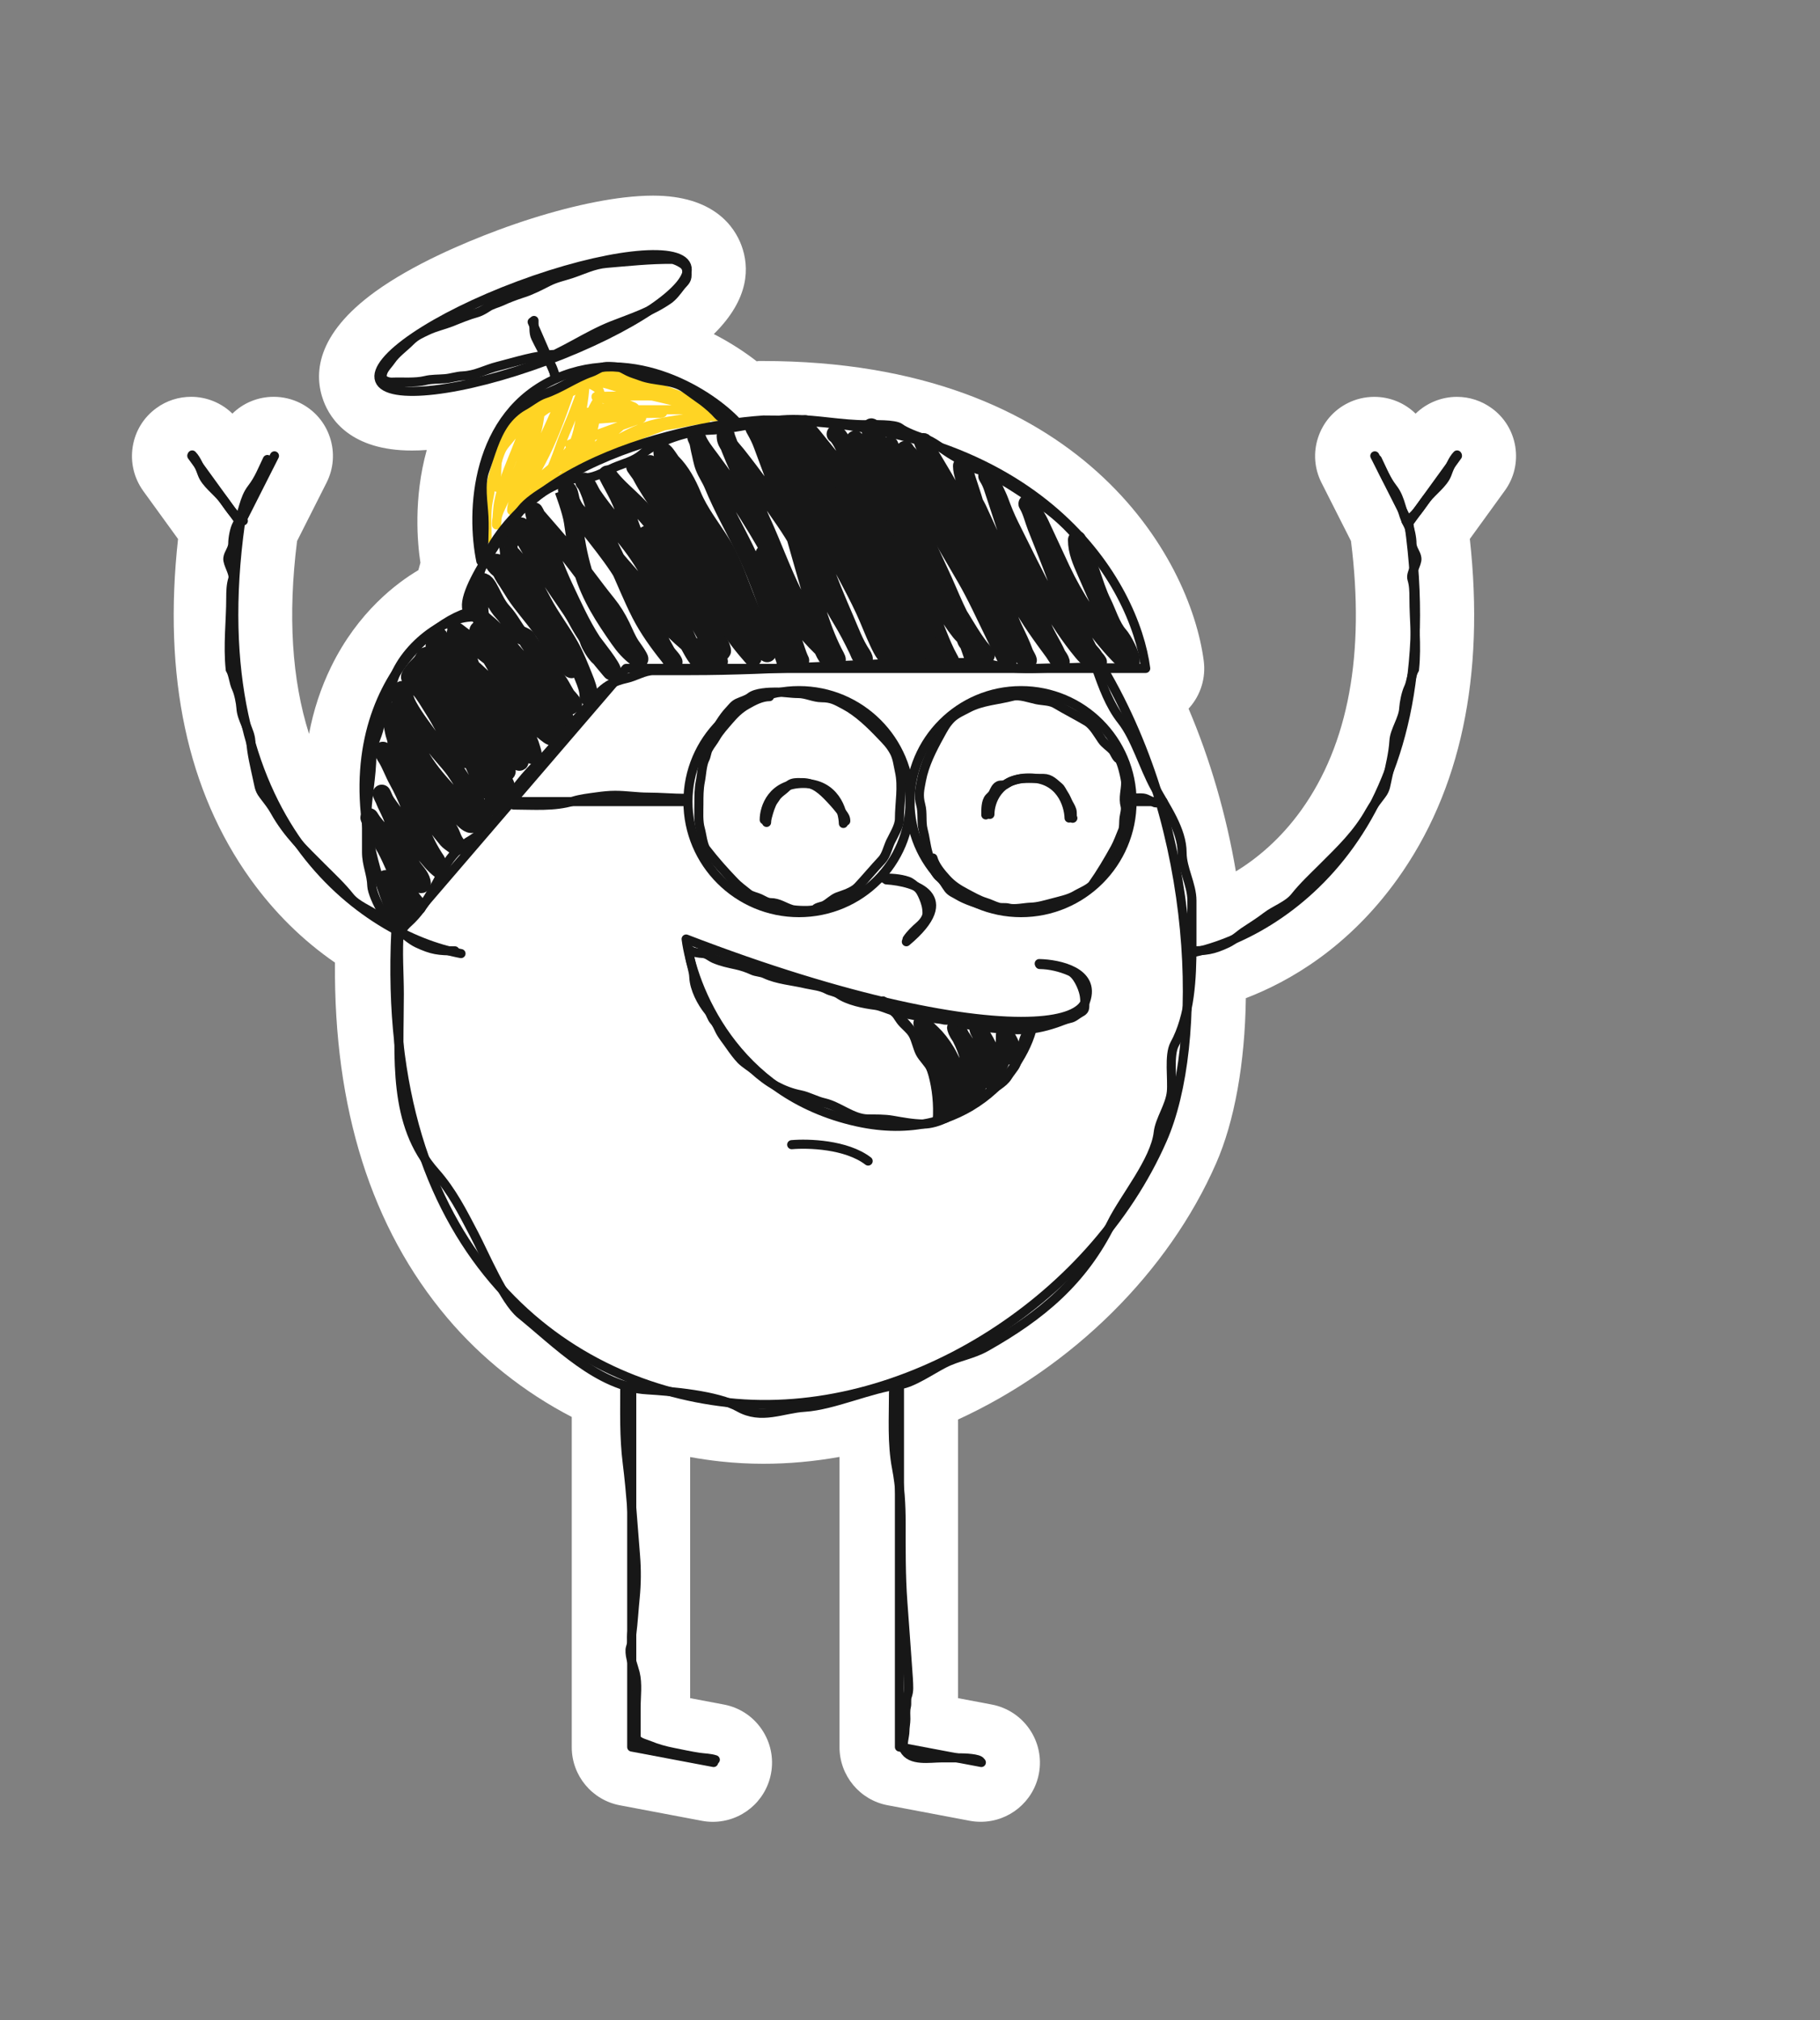 <svg width="400" height="444" viewBox="0 0 400 444" fill="none" xmlns="http://www.w3.org/2000/svg">
<rect x="0" y="0" width="400" height="444" fill="#808080" stroke="none"/>
<path d="M215.52 400.43C214.72 400.43 213.92 400.36 213.13 400.21L195.1 396.8C188.98 395.66 184.51 390.29 184.51 384.03V320.23C178.9 321.24 173.29 321.74 167.8 321.74C164.63 321.74 161.45 321.57 158.35 321.23C156.12 320.99 153.89 320.66 151.68 320.26V373.26L159.09 374.66C162.47 375.29 165.44 377.22 167.4 380.09C169.37 382.99 170.09 386.43 169.45 389.84C168.29 395.99 162.92 400.44 156.67 400.44C155.87 400.44 155.07 400.37 154.28 400.22L136.25 396.81C130.12 395.66 125.66 390.29 125.66 384.04V311.45C115.22 306.04 105.8 298.55 98.31 289.68C81.64 269.96 73.34 243.69 73.62 211.58C66.52 206.69 60.28 200.53 55.05 193.24C41.17 173.87 35.81 148.72 39.13 118.47L31.45 107.87C29.43 105.03 28.62 101.59 29.17 98.17C29.72 94.73 31.58 91.71 34.4 89.68C36.59 88.08 39.24 87.22 42.01 87.22C45.42 87.22 48.68 88.57 51.08 90.91C53.46 88.57 56.69 87.22 60.17 87.22C62.19 87.22 64.21 87.7 66.02 88.61C69.14 90.19 71.44 92.87 72.52 96.17C73.6 99.45 73.34 102.98 71.77 106.09L65.29 118.92C63.24 135.2 64.13 149.39 67.92 161.31C68.89 156.13 70.51 151.19 72.79 146.53C78.68 134.48 87.25 128.1 91.95 125.32C92.09 124.77 92.24 124.23 92.4 123.69C91.76 119.52 90.82 109.62 93.79 98.91C92.65 98.99 91.56 99.03 90.53 99.03C77.16 99.03 72.62 92.2 71.1 88.12C68.98 82.43 69.25 73.64 82.56 64.04C90.75 58.14 101.69 53.47 109.42 50.59C119.38 46.88 129.25 44.33 137.2 43.4C139.46 43.14 141.58 43 143.52 43C156.89 43 161.43 49.85 162.95 53.93C164.71 58.67 164.81 65.62 156.88 73.43C160.93 75.5 164.14 77.73 166.3 79.41C166.32 79.41 166.35 79.41 166.37 79.41L166.78 79.35H167.6C237.53 79.35 261.6 122.47 264.56 145.28C265.04 148.99 263.9 152.73 261.43 155.53C261.36 155.61 261.29 155.69 261.22 155.76C265.97 166.91 269.52 179.13 271.62 191.54C276.13 188.78 281.36 184.52 285.99 178.07C296.36 163.6 300.04 143.7 296.92 118.92L290.43 106.09C288.87 103 288.6 99.47 289.69 96.17C290.78 92.87 293.08 90.18 296.18 88.62C297.94 87.72 299.99 87.23 302.03 87.23C305.5 87.23 308.73 88.58 311.12 90.92C313.52 88.59 316.78 87.23 320.19 87.23C322.96 87.23 325.6 88.09 327.84 89.72C330.61 91.71 332.47 94.72 333.03 98.16C333.58 101.61 332.76 105.06 330.71 107.87L323.04 118.46C326.36 148.71 321 173.86 307.12 193.23C296.4 208.18 283.54 215.67 273.81 219.4C273.62 233.69 271.32 246.51 267.26 255.74C256.8 279.61 235.71 300.48 210.56 312.01V373.26L217.97 374.66C225.01 375.99 229.66 382.8 228.33 389.84C227.17 395.98 221.8 400.43 215.56 400.43H215.52Z" fill="white"/>
<path d="M242.36 146.84C263.56 182.72 264.68 229.56 255.48 250.48C239.84 286.16 198.48 312.48 159.92 308.28C123.24 304.28 83.56 274.76 87 204.6" stroke="#171717" stroke-width="2" stroke-linecap="round"/>
<path d="M194.8 193.399C201.2 193.799 211.04 197.079 199.2 206.999" stroke="#171717" stroke-width="2" stroke-linecap="round" stroke-linejoin="round"/>
<path d="M240.88 146.6C242.36 150.84 243.88 155.04 246.48 158.32C249.52 162.16 251.32 168.52 253.8 173.04C256.16 177.4 259.8 182.36 259.8 187.44C259.8 190.92 261.96 194.44 261.96 197.96C261.96 201.28 261.96 204.6 261.96 207.92C261.96 215.04 261.6 223.2 258.16 229.52C256.84 231.92 257.72 237.28 257.44 240.04C257.12 243.12 254.88 246.12 254.56 248.92C253.84 255.2 247.08 263.2 244.28 268.88C238 281.64 228.84 289.2 216.76 296.04C213.64 297.8 210.56 298.12 207.52 299.68C204.76 301.08 200.52 304.04 197.72 304.36C191.32 305.12 183.12 308.92 176.84 309.32C172 309.6 167.36 312.16 162.36 309.32C157.6 306.64 147.48 305.8 142.2 305.48C131.56 304.88 122.28 295.24 114.44 288.88C110.8 285.92 106.52 275.72 104.2 271.28C101.6 266.32 99.36 261.84 95.64 257.64C86.24 247.04 87.76 232.52 87.76 218.56C87.76 214 87.36 209.2 87.76 204.6" stroke="#171717" stroke-width="2" stroke-linecap="round"/>
<path d="M194 193C195.862 193 197.729 193.074 199.514 193.68C200.272 193.938 200.888 194.536 201.508 195.018C202.234 195.583 202.634 196.477 202.983 197.308C203.467 198.463 203.74 199.469 203.74 200.737C203.74 201.761 202.849 202.837 202.11 203.488C201.129 204.351 200.081 205.349 199.355 206.438" stroke="#171717" stroke-width="2" stroke-linecap="round"/>
<path d="M109.182 107.112C109.182 103.743 108.881 100.032 110.512 96.95C111.474 95.134 113.136 93.807 114.651 92.479C114.986 92.185 115.374 91.725 115.75 91.5C116.385 91.119 114.549 92.368 113.986 92.849C113.118 93.589 112.258 94.341 111.51 95.204C111.435 95.29 111.025 95.83 111.099 95.426C111.172 95.025 111.581 94.575 111.824 94.285C113.234 92.605 114.667 90.995 116.42 89.661C119.12 87.608 122.407 85.361 125.94 85.246C126.011 85.243 127.039 85.085 127.02 85.246C127.003 85.395 126.19 85.582 126.124 85.606C125.043 86.007 123.969 86.448 122.919 86.927C121.285 87.672 119.679 88.532 118.097 89.384C117.561 89.673 117.02 89.981 116.54 90.354C116.462 90.415 117.423 89.95 117.589 89.874C119.881 88.82 122.181 87.758 124.457 86.668C126.533 85.674 128.663 84.382 130.965 83.999C132.687 83.712 134.337 83.569 136.083 83.583C136.514 83.586 136.97 83.627 137.367 83.814C137.771 84.004 136.625 83.317 136.244 83.084C135.506 82.633 134.74 82.277 133.917 82.008C133.504 81.873 132.791 81.884 132.434 81.629C132.204 81.465 132.991 81.73 133.265 81.8C134.187 82.036 135.108 82.308 136.018 82.585C137.267 82.965 138.635 83.238 139.759 83.934C140.926 84.656 137.225 82.875 135.926 82.433C134.77 82.039 133.311 82.169 132.092 82.169C131.616 82.169 131.181 82.279 130.716 82.331C130.602 82.344 130.45 82.32 130.669 82.354C131.346 82.461 132.026 82.535 132.702 82.645C135.578 83.113 138.395 83.832 141.178 84.696C142.685 85.164 144.182 85.872 145.727 86.202C146.667 86.402 147.568 86.733 148.503 86.95C149.191 87.11 149.875 87.251 150.503 87.574C151.312 87.989 151.758 88.731 152.314 89.403C152.563 89.704 152.788 89.979 153.062 90.253C153.155 90.345 153.82 90.917 153.82 91.024C153.82 91.086 153.361 90.815 153.709 91.361C154.02 91.851 154.589 91.934 155.057 92.23C155.428 92.463 154.288 92.311 154.124 92.313C153.01 92.32 151.966 92.516 150.882 92.747C149.347 93.073 147.742 93.343 146.189 93.564C145.716 93.632 145.216 93.907 144.762 94.059C143.935 94.334 143.123 94.65 142.314 94.973C141.78 95.186 141.144 95.351 140.651 95.643C140.22 95.898 139.806 96.131 139.344 96.322C138.426 96.701 137.433 97.101 136.452 97.283C135.622 97.436 134.745 97.894 133.963 98.216C132.688 98.74 131.391 99.128 130.05 99.463C128.952 99.737 127.709 100.377 126.559 100.377" stroke="#FFD424" stroke-width="2" stroke-linecap="round"/>
<path d="M107.059 118.349C107.059 115.951 106.862 113.46 107.159 111.08C107.297 109.978 107.606 108.915 107.731 107.809C107.851 106.743 108.091 105.55 108.409 104.525C108.971 102.712 109.355 100.844 110.116 99.098C110.477 98.268 111.101 97.54 111.687 96.855C112.468 95.942 113.145 94.912 113.993 94.063C114.577 93.479 115.197 92.883 115.657 92.192C115.716 92.104 116.392 90.939 116.307 91.621C116.18 92.637 115.549 93.668 115.157 94.592C114.258 96.712 113.47 98.873 112.586 100.997C111.312 104.06 110.19 107.305 109.566 110.566C109.28 112.06 109.116 116.628 109.116 115.107C109.116 113.683 109.592 112.559 110.201 111.265C111.846 107.772 113.565 104.249 114.871 100.611C116.059 97.304 116.98 93.751 118.556 90.6C118.649 90.413 118.977 89.89 118.82 90.079C118.658 90.273 118.721 90.828 118.685 91.064C118.514 92.163 118.362 93.263 118.085 94.342C117.546 96.436 116.98 98.53 116.214 100.554C115.794 101.663 115.21 102.679 114.771 103.775C114.175 105.265 113.766 106.823 113.422 108.388C113.167 109.544 112.491 110.812 112.458 111.994C112.435 112.807 112.701 111.807 112.872 111.48C113.461 110.351 114.253 109.324 114.957 108.266C116.41 106.081 117.706 103.826 118.942 101.511C121.411 96.885 123.167 92.03 124.897 87.115C125.198 86.261 125.311 85.246 125.311 84.345C125.311 84.139 125.428 83.479 125.24 83.909C125.025 84.401 124.781 84.939 124.476 85.38C123.87 86.255 123.523 87.427 123.076 88.386C122.255 90.151 121.499 91.933 120.684 93.699C119.951 95.288 119.177 96.891 118.627 98.555C118.105 100.136 117.883 101.808 117.535 103.432C117.339 104.346 117.177 105.32 117.092 106.253C117.015 107.098 117.267 106.328 117.656 105.953C119.659 104.021 121.936 102.447 123.869 100.411C124.866 99.361 125.786 98.356 126.311 96.984C126.886 95.48 127.209 93.9 127.496 92.321C127.914 90.022 128.345 87.669 128.524 85.337C128.579 84.625 128.601 83.668 128.881 83.002C129.861 80.676 127.152 87.745 126.282 90.115C125.659 91.813 124.918 93.496 124.211 95.163C123.297 97.32 122.631 99.572 121.741 101.74C121.176 103.115 120.535 104.479 120.041 105.881C120.008 105.975 119.675 107.322 119.913 107.109C120.959 106.173 122.355 105.581 123.54 104.824C125.94 103.293 128.405 101.745 130.431 99.719C131.78 98.37 132.867 96.79 134.037 95.292C134.349 94.892 135.445 93.835 135.108 94.213C134.587 94.799 133.997 95.352 133.409 95.884C131.7 97.429 130.273 99.217 128.41 100.597C127.146 101.534 122.69 103.194 124.183 102.696C128.032 101.413 131.409 99.177 134.88 97.148C137.944 95.356 140.97 93.823 144.462 93.056C147.288 92.436 150.093 92.099 152.953 91.678C153.794 91.555 154.738 91.486 155.588 91.486C156.206 91.486 157.299 91.711 157.88 91.478C158.019 91.423 157.269 90.995 157.187 90.971C155.988 90.629 154.83 89.674 153.745 89.072C151.474 87.81 149.051 86.789 146.59 85.951C144.037 85.082 141.566 83.707 138.807 83.645C135.003 83.56 131.208 83.121 127.396 83.545C127.301 83.556 126.128 83.756 126.468 83.774C127.967 83.853 129.2 84.109 130.545 84.859C131.442 85.359 132.072 85.919 131.788 86.994C131.612 87.657 131.182 88.22 130.838 88.801C130.174 89.92 129.756 91.157 129.267 92.357C128.706 93.733 128.023 95.14 127.725 96.598C127.544 97.481 127.678 96.724 127.825 96.284C128.454 94.396 129.402 92.688 130.431 90.993C130.54 90.813 131.581 89.015 131.602 89.129C131.805 90.247 130.96 91.743 130.709 92.799C130.171 95.075 129.729 97.42 129.039 99.654C128.805 100.411 129 99.679 129.224 99.455C129.732 98.947 130.442 98.622 131.024 98.212C132.61 97.095 134.063 95.733 135.515 94.449C136.846 93.272 138.487 91.948 139.507 90.465C139.842 89.977 139.716 89.654 139.164 89.4C137.381 88.58 135.488 88.171 133.566 87.787C132.819 87.637 132.043 87.582 131.309 87.373C130.608 87.172 131.133 87.115 131.552 87.115C137.329 87.115 143.23 86.769 148.961 87.373C149.04 87.381 149.232 87.466 149.161 87.501C148.793 87.685 147.599 87.25 147.29 87.187C142.45 86.197 137.624 84.83 132.737 84.102C132.425 84.056 131.273 84.019 132.216 84.159C133.283 84.317 134.293 84.691 135.322 85.002C138.103 85.842 140.956 86.458 143.777 87.144C146.29 87.755 148.839 88.27 151.318 89.015C152.162 89.269 152.953 89.651 153.788 89.915C154.039 89.994 153.928 90.066 153.717 90.072C152.838 90.095 151.954 90.072 151.075 90.072C146.886 90.072 142.696 90.072 138.507 90.072C138.083 90.072 137.344 89.929 136.936 90.1C136.881 90.124 138.234 90.204 138.364 90.207C140.742 90.26 143.255 90.195 145.591 90.714C145.743 90.748 145.297 90.843 145.141 90.843C142.361 90.843 139.564 90.92 136.793 91.157C134.759 91.331 132.745 91.664 130.724 91.943C130.402 91.987 129.42 92.128 130.367 92.128C132.697 92.128 135.022 91.743 137.35 91.743C139.772 91.743 132.522 91.363 130.11 91.157C129.508 91.106 128.945 90.98 128.36 90.85C127.99 90.768 129.09 90.628 129.467 90.586C131.117 90.4 132.773 90.301 134.423 90.1C135.17 90.009 135.993 90.044 136.722 89.843C137.001 89.766 136.163 89.789 136.122 89.786C135.013 89.702 133.913 89.686 132.802 89.686C132.751 89.686 131.858 89.661 132.188 89.757C133.499 90.14 134.947 90.18 136.286 90.465C137.696 90.764 139.191 91.013 140.556 91.486C141.883 91.945 140.148 92.283 139.607 92.471C134.986 94.077 130.423 95.849 125.811 97.469C125.783 97.479 124.857 97.841 125.24 97.655C126.011 97.28 126.803 96.942 127.603 96.634C127.961 96.497 129.245 95.652 129.16 96.505C129.108 97.028 128.703 97.471 128.382 97.855C127.661 98.716 126.915 99.566 126.161 100.397C125.576 101.041 125.047 101.761 124.433 102.375C124.143 102.665 124.139 102.345 124.161 102.09C124.196 101.687 124.94 101.213 124.797 101.411C124.575 101.719 124.173 101.844 123.869 102.054C123.193 102.518 122.517 102.968 121.912 103.525C119.699 105.562 117.83 107.932 115.628 109.98C114.906 110.652 114.285 111.538 113.486 112.115C112.574 112.774 112.638 111.727 112.772 110.937C113.026 109.438 113.752 108.017 114.386 106.652C115.232 104.831 116.126 103.034 117.028 101.24C117.859 99.586 118.739 98.065 119.791 96.548C120.716 95.215 121.625 93.85 122.469 92.464C122.686 92.108 122.74 91.861 122.74 91.457C122.74 90.9 122.74 90.343 122.74 89.786C122.74 89.173 122.3 89.269 121.776 89.308C120.542 89.399 119.441 90.393 118.499 91.1" stroke="#FFD424" stroke-width="2" stroke-linecap="round"/>
<path d="M116.96 70.76L122.32 83.12" stroke="#171717" stroke-width="2" stroke-linecap="round" stroke-linejoin="round"/>
<path d="M105.68 123.32C103.48 112.68 104.24 91.08 122.32 83.16C139.6 75.6 156.52 86.88 162 92.84" stroke="#171717" stroke-width="2" stroke-linecap="round" stroke-linejoin="round"/>
<path d="M120.231 79.243C138.865 72.306 152.596 62.99 150.9 58.435C149.205 53.88 132.724 55.811 114.091 62.748C95.457 69.685 81.726 79.001 83.422 83.556C85.118 88.111 101.598 86.18 120.231 79.243Z" stroke="#171717" stroke-width="2"/>
<path d="M160.48 92.601C159.76 92.001 158.44 91.961 157.84 91.241C156.92 90.161 155.68 89.121 154.56 88.241C153.24 87.281 151.84 86.321 150.6 85.401C147.84 83.361 143.92 83.881 140.8 82.681C139.88 82.321 138.92 82.081 138.04 81.641C137.36 81.321 136.52 80.721 135.76 80.681C134.92 80.641 134.16 80.521 133.28 80.561C131.92 80.601 131.16 81.401 129.92 81.841C126.32 83.081 123.16 85.441 119.64 86.601C118 87.161 116.48 88.481 114.92 89.321C113.36 90.201 111.96 91.561 110.96 92.961C108.76 96.081 107.84 99.881 106.56 103.401C105.44 106.481 106.2 110.361 106.36 113.641C106.52 117.041 106.16 120.241 106.32 123.641" stroke="#171717" stroke-width="2" stroke-linecap="round"/>
<path d="M117.36 70.44C117.4 71.6 117.2 73.16 117.72 74.2C118.16 75.08 118.52 75.84 119 76.72C120.12 78.76 121.8 80.48 121.92 82.96" stroke="#171717" stroke-width="2" stroke-linecap="round"/>
<path d="M121.912 77.9C117.52 78.121 113.626 79.446 109.441 80.507C106.748 81.169 104.593 82.495 101.693 82.627C100.409 82.671 99.041 83.157 97.757 83.246C96.265 83.378 94.857 83.29 93.448 83.643C91.252 84.173 88.434 83.908 86.156 83.997C85.368 84.041 84.043 83.643 84.001 82.76C83.96 81.346 85.12 80.418 85.948 79.225C87.067 77.591 88.766 76.442 90.216 74.984C91.418 73.791 92.412 73.393 93.987 72.642C95.644 71.847 97.508 71.45 99.207 70.787C101.072 70.036 102.977 69.24 104.925 68.71C105.671 68.489 106.624 67.915 107.286 67.473C108.198 66.899 109.234 66.678 110.228 66.236C111.637 65.573 113.294 64.955 114.786 64.469C116.692 63.895 118.805 62.79 120.545 61.907C122.202 61.067 123.818 60.758 125.559 60.184C128.086 59.344 130.53 58.107 133.265 57.886C137.988 57.489 142.878 56.958 147.684 57.003C148.264 57.003 149.548 57.665 150.045 58.019C150.957 58.637 150.957 59.432 150.998 60.404C151.04 61.686 150.253 62.083 149.548 63.011C148.802 63.983 147.932 65.176 146.897 65.883C143.126 68.489 138.9 69.859 134.591 71.538C128.79 73.835 123.86 77.502 117.893 79.623" stroke="#171717" stroke-width="2" stroke-linecap="round"/>
<path d="M88.572 201.556C87.848 199.927 87.245 198.209 86.505 196.564C86.016 195.478 83.983 192.594 84.874 193.385C86.37 194.715 87.703 196.203 89.334 197.41C89.691 197.675 92.712 200.193 91.388 198.704C88.482 195.434 87.232 191.261 85.309 187.414C84.103 185.003 82.524 182.976 81.501 180.477C80.851 178.887 81.307 179.912 81.876 180.67C83.808 183.246 86.333 185.336 88.089 188.067C89.332 190.002 90.582 192.564 92.271 194.159C92.642 194.51 92.759 194.252 92.657 193.845C92.295 192.396 91.211 191.559 90.446 190.339C88.619 187.431 87.47 183.754 86.517 180.465C86.008 178.705 85 177.204 84.39 175.497C84.266 175.151 83.762 174.168 83.907 174.506C84.266 175.343 84.594 176.039 85.139 176.802C88.194 181.078 91.425 185.41 94.882 189.36C95.385 189.936 96.075 190.601 96.67 191.065C96.898 191.242 96.021 189.422 95.921 189.276C94.419 187.085 93.324 184.833 92.271 182.398C90.696 178.756 89.44 175.058 87.484 171.581C86.527 169.878 85.907 168.001 84.874 166.359C84.704 166.09 83.723 164.204 84.354 165.465C86.214 169.185 90.181 171.613 92.887 174.675C94.437 176.429 95.705 178.368 97.106 180.235C97.857 181.237 98.746 182.362 99.184 183.547C99.442 184.243 99.766 184.976 100.224 185.565C101.186 186.802 98.69 184.935 98.362 184.538C96.639 182.452 94.853 180.233 93.588 177.83C91.888 174.6 91.21 170.732 90.433 167.205C90.132 165.833 89.635 164.527 89.334 163.156C89.052 161.873 88.817 160.559 88.185 159.397C87.815 158.715 87.741 157.584 87.218 157.004C85.765 155.389 85.827 158.067 86.179 159.034C86.444 159.764 86.524 160.567 86.723 161.319C87.117 162.809 87.781 164.209 88.137 165.706C88.341 166.566 88.55 167.28 88.959 168.051C89.019 168.166 88.292 166.936 88.137 166.637C86.488 163.457 86.968 158.541 87.968 155.167C88.283 154.104 88.355 153.171 88.355 152.072C88.355 151.717 88.299 151.437 88.463 151.964C88.829 153.133 89.104 154.165 89.708 155.263C91.296 158.15 93.404 160.635 95.208 163.374C96.797 165.786 99.02 167.685 100.538 170.13C101.696 171.995 103.057 173.732 104.188 175.618C104.8 176.637 105.135 177.894 105.856 178.821C106.248 179.324 106.115 180.11 106.364 180.67C106.447 180.856 106.492 181.455 106.388 181.637C105.916 182.463 103.379 179.641 103.149 179.365C98.885 174.237 93.695 169.842 91.074 163.591C90.699 162.697 90.35 161.8 89.998 160.896C89.673 160.059 90.152 161.944 90.264 162.177C91.972 165.719 93.792 169.26 95.921 172.572C97.492 175.016 99.434 177.011 101.191 179.256C101.597 179.775 102.796 181.105 103.584 181.105C104.265 181.105 105.87 178.771 106.412 178.289C107.158 177.626 108.258 176.913 109.132 176.427C109.534 176.204 109.693 176.368 109.325 175.859C108.353 174.513 107.036 173.435 106.195 171.992C103.027 166.555 101.491 160.404 99.281 154.562C98.458 152.388 97.419 150.259 96.404 148.156C95.853 147.015 95.321 145.881 94.543 144.881C94.122 144.34 93.623 143.852 93.31 144.554C92.872 145.54 92.256 146.092 91.509 146.839C91.325 147.024 89.939 148.631 90.143 148.857C90.271 148.999 90.633 149.047 90.796 149.123C91.754 149.57 92.36 150.556 92.972 151.371C95.345 154.535 97.697 157.666 99.837 160.993C100.808 162.501 101.933 163.963 102.665 165.61C102.808 165.932 103.632 167.1 102.907 166.939C101.469 166.62 100.364 164.551 99.668 163.434C98.134 160.975 96.881 158.337 95.317 155.904C94.352 154.404 93.418 152.676 92.222 151.347C92.037 151.142 91.982 150.841 92.065 150.55C92.202 150.071 93.492 151.007 93.624 151.081C94.184 151.397 98.145 153.583 98.145 152.906C98.145 151.938 97.49 151.235 97.057 150.417C96.429 149.229 96.021 147.935 95.8 146.609C95.559 145.16 95.534 140.74 95.534 142.21C95.534 143.818 95.805 145.184 95.486 146.778C95.229 148.064 95.589 151.986 95.305 150.707C94.869 148.745 93.893 146.933 93.407 144.99C93.148 143.955 94.252 144.203 94.882 143.853C95.742 143.375 95.847 141.905 96.078 141.073C96.254 140.44 96.174 139.127 96.67 140.469C96.94 141.197 97.488 141.878 98.072 142.379C99.671 143.749 101.437 144.946 103.052 146.307C106.573 149.272 109.872 152.819 112.492 156.617C114.243 159.155 115.987 161.684 116.807 164.691C116.985 165.345 117.476 166.549 116.275 165.513C114.101 163.639 112.316 161.379 110.546 159.131C108.508 156.543 106.148 154.243 104.14 151.637C102.723 149.798 101.513 147.922 99.885 146.295C99.39 145.799 97.986 143.839 98.822 145.57C100.525 149.097 101.772 152.814 103.536 156.303C105.124 159.445 107.144 162.172 108.926 165.175C109.674 166.434 110.179 167.875 111.078 169.03C111.333 169.359 111.588 169.913 110.933 169.526C109.626 168.754 108.683 167.573 107.5 166.649C106.41 165.797 103.555 162.822 104.333 163.966C105.507 165.692 106.996 167.301 108.322 168.922C109.252 170.058 110.326 171.741 110.764 173.164C110.806 173.303 111.392 174.284 111.392 173.877C111.392 172.509 110.273 171.123 109.627 170.009C107.806 166.866 106.994 163.292 105.24 160.134C104.579 158.944 107.385 161.814 108.479 162.624C109.964 163.724 111.414 164.785 112.722 166.093C112.91 166.281 114.434 167.889 114.148 167.302C113.133 165.215 111.687 163.247 110.498 161.258C108.483 157.89 106.689 154.502 105.131 150.9C103.953 148.176 103.174 145.322 101.952 142.608C101.522 141.653 101.082 140.694 100.707 139.72C100.612 139.473 100.165 139.008 100.2 138.729C100.205 138.687 101.268 139.526 101.336 139.575C106.896 143.578 112.371 147.509 116.203 153.257C117.897 155.798 119.264 158.548 120.989 161.041C121.982 162.476 120.882 161.795 119.986 161.065C117.495 159.035 114.669 156.44 112.951 153.692C111.407 151.221 110.247 148.552 108.806 146.029C108.012 144.64 106.953 143.092 106.412 141.605C106.119 140.8 105.683 140.059 105.373 139.285C104.767 137.769 105.575 138.846 106.509 139.55C110.713 142.718 115.3 145.419 119.66 148.362C121.573 149.653 122.93 151.478 124.579 153.039C124.897 153.34 126.75 155.607 125.558 154.345C124.248 152.958 123.585 151.081 122.464 149.558C120.896 147.431 119.463 145.029 117.726 143.044C117.052 142.274 116.293 141.322 115.816 140.421C115.544 139.908 114.377 139.683 113.918 139.224C113.19 138.496 112.027 136.127 110.5 134.501C108.153 132.001 107.249 127.296 105.663 128.001C105.268 128.177 105.072 134.983 105.663 135.743C106.319 136.586 107.395 137.259 108.153 138.028C109.628 139.524 110.856 141.251 112.262 142.814C115.693 146.626 118.645 150.821 120.663 155.529C121.422 157.3 122.035 159.02 124.035 159.131C124.482 159.156 124.616 159.276 124.373 158.599C123.908 157.3 122.788 155.994 121.968 154.889C121.227 153.89 120.744 152.733 120.216 151.613C119.816 150.768 120.672 151.611 120.868 151.843C121.704 152.831 122.434 153.51 123.6 154.127C124.126 154.406 125.833 155.982 125.123 154.562" stroke="#171717" stroke-width="4" stroke-linecap="round"/>
<path d="M129.384 153.201C129.384 151.592 128.857 150.292 128.258 148.809C127.33 146.51 126.45 144.242 125.242 142.068C123.394 138.741 120.995 135.677 119.251 132.324C117.537 129.028 115.603 125.696 113.247 122.817C108.857 117.451 119.408 135.245 122.754 141.317C123.671 142.982 124.698 144.67 125.478 146.404C126.027 147.623 125.32 146.915 124.728 146.279C122.41 143.789 120.806 140.719 118.862 137.953C117.085 135.424 114.941 133.131 113.247 130.559C112.459 129.362 111.746 128.099 110.926 126.931C110.526 126.362 110.224 125.377 109.619 124.986C109.34 124.805 108.352 123.679 108.619 123.679C109.759 123.679 110.629 124.503 111.871 124.43C112.453 124.395 111.871 121.918 111.871 121.427C111.871 120.992 111.462 118.977 111.871 118.925C112.421 118.857 113.421 117.159 113.678 116.674C114.902 114.361 114.67 116.793 115.179 117.98C116.384 120.793 118.556 123.257 120.127 125.875C121.833 128.718 123.803 131.372 125.631 134.131C126.55 135.517 127.241 137.038 128.133 138.44C128.553 139.099 129.168 139.935 129.384 140.691C129.672 141.7 130.939 143.787 131.761 144.444C131.991 144.628 134.454 147.701 134.499 147.641C134.938 147.055 130.521 141.62 130.134 141.025C127.68 137.252 125.813 133.026 123.894 128.961C122.208 125.39 120.937 121.542 119.126 118.05C118.269 116.396 117.789 114.348 117.389 112.546C117.263 111.981 117.812 113.32 118.028 113.574C120.274 116.21 122.632 118.788 124.783 121.497C127.708 125.18 130.43 129.031 133.387 132.686C134.649 134.246 135.654 135.892 136.528 137.689C137.224 139.121 137.754 140.53 138.641 141.887C139.209 142.756 139.861 143.546 140.336 144.444C140.611 144.962 140.58 145.051 139.975 144.583C138.344 143.323 137.271 142.138 136.083 140.441C132.815 135.772 129.793 131.128 128.133 125.625C127.076 122.123 126.454 118.347 125.937 114.728C125.595 112.336 123.88 107.778 123.88 107.778C123.88 107.778 124.313 109.012 124.644 109.571C126.035 111.918 127.865 113.927 129.537 116.076C131.714 118.875 133.904 121.585 135.875 124.541C137.203 126.533 138.23 128.671 139.516 130.684C142.079 134.695 144.046 139.219 146.396 143.332C146.811 144.058 147.508 144.624 147.898 145.306C148.399 146.184 147.154 144.347 147.008 144.166C144.726 141.333 142.45 138.159 140.795 134.923C138.944 131.304 137.449 127.495 135.75 123.804C134.558 121.215 133.229 118.691 132.15 116.048C130.876 112.927 130.396 109.238 128.758 106.291C128.522 105.866 128.199 105.677 128.633 106.166C129.302 106.918 129.68 108.054 130.246 108.89C132.841 112.73 136.035 116.177 138.835 119.871C140.924 122.625 142.625 125.61 144.395 128.571C146.543 132.164 148.87 135.817 150.594 139.635C151.225 141.032 152.173 143.24 153.207 144.389C153.391 144.593 153.846 145.278 153.652 145.084C152.546 143.978 151.657 141.852 150.789 140.525C146.707 134.287 143.335 127.544 140.448 120.677C138.835 116.842 137.749 112.777 135.944 109.029C135.202 107.488 134.337 106.038 133.581 104.526C133.234 103.831 134.041 105.041 134.165 105.193C135.861 107.266 137.998 109.026 139.892 110.92C144.906 115.934 148.532 121.7 151.775 127.946C153.581 131.424 154.925 135.113 156.529 138.676C157.116 139.981 158.334 141.433 158.642 142.818C158.821 143.624 158.263 142.826 157.905 142.429C156.261 140.603 154.896 138.292 153.402 136.327C150.08 131.96 147.063 127.499 144.645 122.553C143.975 121.183 143.266 119.768 142.519 118.439C142.239 117.942 141.684 116.962 142.407 118.092C146.102 123.864 149.765 129.641 153.012 135.688C154.394 138.26 155.88 140.82 157.154 143.444C157.54 144.237 158.814 146.517 157.154 144.945C155.487 143.365 152.973 142.822 151.206 141.331C147.138 137.899 143.799 134.104 140.892 129.683C139.137 127.013 136.883 124.936 134.944 122.428C133.527 120.597 132.14 118.74 130.635 116.98C129.351 115.478 128.134 113.929 126.826 112.476C126.238 111.823 125.969 111.25 125.576 110.419C125.277 109.789 125.154 107.929 124.63 107.667" stroke="#171717" stroke-width="4" stroke-linecap="round"/>
<path d="M168.608 143.555C167.239 139.876 165.803 136.228 164.299 132.603C162.552 128.393 161.073 123.57 158.656 119.676C156.481 116.172 153.732 112.738 152.151 108.918C151.066 106.296 149.671 103.687 147.648 101.663C147.34 101.356 146.103 99.272 145.702 99.272C145.156 99.272 146.996 102.852 147.05 102.956C149.422 107.524 151.253 112.361 153.207 117.119C156.264 124.56 159.891 131.693 163.354 138.941C164.014 140.322 164.787 141.937 165.161 143.43C165.464 144.645 165.913 144.962 164.605 143.472C156.436 134.166 152.444 122.172 145.646 111.976C143.97 109.462 142.314 107.108 140.893 104.415C140.488 103.647 138.726 101.397 140.198 103.414C142.493 106.56 144.787 109.729 147.022 112.921C149.121 115.92 150.877 119.16 153.096 122.067C154.202 123.516 151.949 120.313 151.762 120.01C150.245 117.552 148.883 115.003 147.592 112.421C146.421 110.079 145.325 107.589 144.59 105.11C144.452 104.645 143.322 101.869 142.7 102.024C142.455 102.086 145.683 107.04 145.813 107.209C148.841 111.14 151.838 115.078 154.903 118.981C156.754 121.339 158.343 123.901 160.157 126.292C161.104 127.541 161.956 128.779 162.659 130.184" stroke="#171717" stroke-width="4" stroke-linecap="round"/>
<path d="M236.713 118.675C236.713 121.2 237.722 123.396 238.715 125.68C240.017 128.676 241.321 131.652 242.662 134.631C244.083 137.789 245.391 140.899 247.096 143.93C247.399 144.469 247.665 145.02 247.972 145.556C248.694 146.821 245.693 143.72 244.719 142.637C240.176 137.583 236.119 131.345 233.225 125.194C231.617 121.778 230.073 118.347 228.457 114.936C227.789 113.525 225.175 109.622 225.955 110.975C226.782 112.409 227.208 114.298 227.818 115.84C229.344 119.699 230.912 123.546 232.335 127.445C234.194 132.54 236.448 137.496 238.909 142.331C239.503 143.498 239.828 143.389 240.5 144.5C240.718 144.861 241.595 145.69 241.195 145.556C239.681 145.052 238.926 144.488 237.964 143.332C235 139.768 232.447 135.874 230.222 131.81C227.332 126.528 224.701 121.059 222.008 115.673C221.123 113.903 220.382 112.08 219.701 110.224C219.126 108.661 218.177 107.094 217.699 105.54C217.594 105.197 216.728 104.239 217.088 104.804C217.577 105.573 217.913 106.291 218.2 107.167C219.934 112.465 221.676 117.767 223.467 123.053C225.083 127.82 227.224 132.399 228.902 137.133C229.744 139.509 231.197 141.54 232.21 143.819C232.405 144.258 232.759 144.615 232.961 145.069C233.652 146.625 231.816 143.627 231.557 143.276C228.924 139.708 226.333 136.185 224.204 132.282C221.726 127.738 219.87 122.821 217.699 118.119C216.795 116.159 215.891 114.193 215.003 112.226C214.325 110.726 213.345 109.406 212.849 107.806C212.381 106.3 211.445 104.002 211.445 102.413C211.445 102.224 211.818 103.158 211.889 103.414C212.222 104.611 212.607 105.788 213.001 106.972C214.916 112.716 216.382 118.563 218.214 124.332C219.649 128.855 220.725 133.887 222.759 138.189C223.569 139.904 224.442 141.657 225.08 143.443C225.234 143.876 226.342 145.659 225.677 145.042C223.908 143.398 222.498 141.2 221.216 139.176C218.404 134.736 216.071 130 213.752 125.291C210.896 119.491 208.53 113.209 206.191 107.194C205.193 104.629 204.462 102.066 203.745 99.411C203.554 98.707 203.289 98.073 202.994 97.409C202.627 96.584 203.367 97.837 203.439 98.16C203.655 99.131 204.456 100.08 204.954 100.926C206.381 103.351 207.86 105.741 209.193 108.223C210.69 111.01 212.043 113.842 213.446 116.674C214.634 119.071 216.029 121.479 216.824 124.04C217.198 125.246 217.701 126.427 217.949 127.668C218.007 127.954 218.2 129.104 218.2 128.933" stroke="#171717" stroke-width="4" stroke-linecap="round"/>
<path d="M221.452 145.446C221.415 145.115 221.19 144.809 221.048 144.514C220.225 142.805 219.38 141.104 218.547 139.4C216.5 135.215 214.586 130.963 212.25 126.932C209.147 121.576 206.015 116.225 202.813 110.934C200.454 107.037 197.771 103.172 195.933 99.037C195.838 98.823 195.331 97.53 195.488 97.966C196.302 100.227 198.721 102.059 200.172 103.901C202.01 106.234 203.763 108.612 205.44 111.059C205.714 111.459 207.089 113.401 206.44 111.865C206.077 111.005 205.507 110.38 204.953 109.642C204.087 108.487 203.528 107.054 202.827 105.791C201.956 104.223 201.445 102.499 200.561 100.927C200.134 100.167 199.303 99.647 198.935 98.911" stroke="#171717" stroke-width="4" stroke-linecap="round"/>
<path d="M187.927 96.659C188.059 98.118 188.851 99.483 189.483 100.773C190.566 102.98 191.6 105.209 192.68 107.417C194.005 110.124 195.23 112.993 196.377 115.784C198.909 121.939 200.977 128.276 203.925 134.27C205.62 137.717 206.694 141.447 208.567 144.819C209.315 146.165 207.951 143.783 207.789 143.513C203.737 136.76 201.435 129.048 198.49 121.788C196.603 117.137 193.795 111.732 193.681 106.583C193.665 105.88 194.189 107.363 194.237 107.472C194.927 109.05 195.819 110.524 196.739 111.976C201.789 119.942 206.244 128.262 210.457 136.688C210.98 137.733 211.64 138.705 212.056 139.802C212.168 140.097 212.377 141.178 212.792 141.261C213.755 141.454 211.666 139.652 211.055 138.884C209.667 137.142 208.418 135.203 207.316 133.269C206.124 131.176 205.124 128.993 204.217 126.764C204.145 126.588 203.443 124.963 203.591 125.11C204.163 125.682 204.548 126.506 204.953 127.195C205.786 128.611 206.859 129.854 207.886 131.129C211.046 135.048 213.099 139.951 216.448 143.693C216.544 143.801 216.872 144.293 216.587 143.888C215.872 142.872 214.943 142.017 214.196 141.025C210.738 136.427 208.856 130.852 206.426 125.708C203.816 120.18 201.359 114.578 199.06 108.918C198.306 107.061 197.059 105.368 196.183 103.553C195.447 102.029 194.567 100.575 193.737 99.105C193.579 98.826 191.726 93.721 191.485 93.962C191.018 94.429 192.068 97.191 192.18 97.715C192.948 101.33 193.192 104.665 194.571 108.181C198.009 116.955 204.213 124.224 208.678 132.449C210.87 136.486 212.93 141.013 214.196 145.445" stroke="#171717" stroke-width="4" stroke-linecap="round"/>
<path d="M205.19 145.195C204.968 142.539 203.02 139.817 201.562 137.69C198.904 133.81 196.798 129.444 194.432 125.375C190.561 118.718 186.49 112.21 182.812 105.444C181.315 102.689 180.195 99.737 178.795 96.938C178.321 95.989 177.734 95.102 177.364 94.102C177.259 93.818 176.919 93.007 176.919 93.31C176.919 94.174 177.992 95.108 178.476 95.714C181.83 99.918 185.434 104.128 188.441 108.585C192.324 114.339 195.622 120.527 199.13 126.515C200.073 128.124 201.132 129.66 202.076 131.268C202.86 132.603 202.194 131.508 201.659 130.907C197.688 126.439 195.643 120.91 193.084 115.604C190.55 110.352 187.204 104.916 185.926 99.161C185.737 98.315 184.394 95.769 183.674 95.409" stroke="#171717" stroke-width="4" stroke-linecap="round"/>
<path d="M172.654 145.533C172.605 145.014 172.398 144.541 172.22 144.054C171.555 142.234 170.946 140.397 170.356 138.551C169.595 136.167 168.947 133.716 168.078 131.371C166.751 127.79 165.381 124.211 163.699 120.779C161.377 116.043 158.749 111.459 156.756 106.568C156.202 105.208 155.352 104.038 154.813 102.662C154.358 101.499 154.184 100.221 153.876 99.023C153.675 98.238 153.607 97.154 153.216 96.449C153.038 96.13 153.01 96.015 153.206 96.479C153.849 98.002 155.062 99.525 156.046 100.838C161.978 108.748 167.337 117.278 171.954 126.026C173.957 129.821 175.863 133.641 177.802 137.466C178.714 139.266 179.997 140.908 180.889 142.693C180.966 142.846 181.718 144.533 181.954 144.439C182.029 144.409 179.695 140.859 179.577 140.661C177.686 137.498 176.071 134.099 174.429 130.799C171.781 125.479 169.796 119.875 167.328 114.477C165.989 111.547 165.082 108.476 163.64 105.591C162.083 102.477 160.764 99.424 159.606 96.183C159.494 95.868 159.501 95.522 159.518 96.084C159.558 97.488 161.097 98.93 161.904 99.95C165.651 104.686 169.151 109.549 172.555 114.536C174.775 117.789 176.735 121.255 178.69 124.675C180.864 128.481 182.767 132.483 185.041 136.223C186.327 138.338 187.469 140.552 188.542 142.782C188.825 143.37 189.065 144.167 189.518 144.646C190.159 145.322 189.673 144.28 189.479 143.995C187.797 141.528 186.797 138.677 185.613 135.957C183.837 131.88 182.153 127.783 180.642 123.6C178.477 117.604 176.592 111.51 173.995 105.69C173.269 104.063 172.39 102.508 171.766 100.838C171.293 99.57 170.883 98.193 170.307 96.972C169.995 96.311 169.452 95.398 169.291 94.674C169.168 94.119 169.199 94.52 169.36 94.842C170.059 96.239 170.991 97.456 171.954 98.678C175.662 103.384 179.391 108.249 182.24 113.54C185.078 118.811 187.868 124.039 190.228 129.547C191.666 132.901 193.212 136.235 194.844 139.498C195.36 140.53 195.843 141.59 196.432 142.584C196.546 142.777 197.09 143.609 196.974 143.541C196.112 143.034 195.581 141.669 195.081 140.878C193.466 138.325 191.741 135.846 190.14 133.284C188.974 131.419 187.748 129.561 186.816 127.564C185.715 125.205 184.916 122.722 183.798 120.365C182.819 118.299 181.738 116.233 180.652 114.221C180.238 113.454 179.915 112.665 179.538 111.883C179.431 111.661 179.222 110.966 179.222 111.213C179.222 113.709 180.518 115.658 181.619 117.86C184.326 123.275 187.463 128.549 190.011 134.034C191.091 136.357 191.975 138.777 193.069 141.085C193.414 141.814 194.651 144.646 195.732 144.646C196.124 144.646 196.681 144.311 197.063 144.212C197.866 144.003 198.775 144.113 199.597 144.113C200.193 144.113 200.747 144.084 201.314 144.291C201.597 144.394 202.057 144.641 201.669 144.182C199.527 141.651 198.232 138.34 196.757 135.415C194.781 131.493 192.107 127.987 190.14 124.053C188.624 121.022 187.387 117.87 185.593 114.98C183.66 111.866 182.31 108.428 180.287 105.374C178.187 102.205 176.762 98.724 174.607 95.611C173.231 93.623 170.679 94.632 168.571 94.398C167.83 94.316 166.83 94.23 166.125 94.013C165.611 93.855 165.775 94.023 165.997 94.418C166.631 95.544 167.151 96.566 167.605 97.8C169.238 102.245 170.903 106.661 172.565 111.094C174.466 116.164 175.744 121.358 177.269 126.539C179.052 132.592 180.643 138.832 183.66 144.389C184.41 145.77 183.167 144.862 182.556 144.251C179.555 141.25 176.444 138.547 174.686 134.606C173.036 130.909 171.127 127.264 169.143 123.738C168.801 123.13 168.307 122.501 168.048 121.854C167.888 121.453 168.325 122.674 168.482 123.077C169.719 126.238 170.878 129.49 171.845 132.742C172.646 135.431 173.207 138.267 174.252 140.878C174.834 142.333 175.163 143.806 175.849 145.178" stroke="#171717" stroke-width="4" stroke-linecap="round"/>
<path d="M251.8 146.92H137.6L87.8 204.92C67.4 160.52 92.2 137.04 103.8 134.32C105.56 104.08 147.2 93.72 167.8 92.32C229.4 92.32 249.44 128.72 251.8 146.92Z" stroke="#171717" stroke-width="2" stroke-linejoin="round"/>
<path d="M104.04 135.6C96.44 135.6 86.72 144.16 85.84 152.04C85.56 154.4 83.48 156.08 83.48 158.8C83.48 161.12 81.72 163.48 81.72 165.84C81.72 170.92 80.56 175.6 80.56 180.52C80.56 182.76 80.56 185 80.56 187.28C80.56 190.12 81.64 192 81.72 194.76C81.8 196.92 85.96 205.76 89.04 203.36C93.04 200.24 95.72 194.52 98 190.2C98.96 188.4 101.08 186.08 102.84 185.04C104.64 184 108.08 181.48 109.16 179.64C111.52 175.64 114.4 171.6 117.8 168.2C121.56 164.44 124.48 160.48 127.92 156.64C131.48 152.68 132.32 150.32 137.72 149.12C139.68 148.68 141.64 147.4 143.6 147.4C146.32 147.4 149.08 147.4 151.8 147.4C170.52 147.4 189.32 145.64 208.12 145.64C210.36 145.64 212.6 145.64 214.88 145.64C217.32 145.64 219.56 146.68 221.92 146.8C227.64 147.12 227.74 146.8 233.5 146.8C235.18 146.8 240.46 146.44 241.5 146.8C243.32 146.8 245.2 146.8 246.72 146.8C248.64 146.8 249.52 147.2 249.52 145.04C249.52 143.56 247.64 140.08 246.72 139.04C245.16 137.32 244.24 134.2 243.2 132.12C241.12 127.96 240.36 122.64 237.48 118.92C235.08 115.84 231.24 112.28 227.84 110.28C223.8 107.88 219.8 104.64 215.28 103.32C213.4 102.8 211.2 101.12 209.4 100.12C207.56 99.08 204.92 96.8 202.96 96.32C201.88 96.08 198.76 94.84 197.84 94.08C196.68 93.16 191.8 93.36 190.36 93.36C184.8 93.36 179.72 92.2 174.28 92.2C167.88 92.2 162.12 94.32 155.88 94.56C151.2 94.72 144.68 96.8 141.08 99.84C139.24 101.4 137.04 101.84 134.92 102.76C131.92 104.08 130.8 105.12 127.28 105.12C123.8 105.12 116.88 109.08 114.68 111.88C112.56 114.52 98.72 132.64 103.52 135.04" stroke="#171717" stroke-width="2" stroke-linecap="round"/>
<path d="M185.36 180.999C185.28 178.079 183.44 172.199 176.56 172.199C169.68 172.199 167.96 177.519 167.96 180.199" stroke="#171717" stroke-width="2" stroke-linecap="round" stroke-linejoin="round"/>
<path d="M234.961 179.8C234.881 176.88 233.041 171 226.161 171C219.281 171 217.561 176.32 217.561 179" stroke="#171717" stroke-width="2" stroke-linecap="round" stroke-linejoin="round"/>
<path d="M175.6 200.6C189.076 200.6 200 189.676 200 176.2C200 162.724 189.076 151.8 175.6 151.8C162.124 151.8 151.2 162.724 151.2 176.2C151.2 189.676 162.124 200.6 175.6 200.6Z" stroke="#171717" stroke-width="2" stroke-linecap="round" stroke-linejoin="round"/>
<path d="M224.4 200.6C237.876 200.6 248.8 189.676 248.8 176.2C248.8 162.724 237.876 151.8 224.4 151.8C210.924 151.8 200 162.724 200 176.2C200 189.676 210.924 200.6 224.4 200.6Z" stroke="#171717" stroke-width="2" stroke-linecap="round" stroke-linejoin="round"/>
<path d="M151 176.199H114" stroke="#171717" stroke-width="2" stroke-linecap="round" stroke-linejoin="round"/>
<path d="M255.6 176.199H248.8" stroke="#171717" stroke-width="2" stroke-linecap="round" stroke-linejoin="round"/>
<path d="M112.881 176.949C117.192 176.949 121.845 177.377 126.023 176.081C127.639 175.579 129.494 175.379 131.17 175.146C132.506 174.961 133.828 174.812 135.175 174.812C137.591 174.812 139.969 175.213 142.399 175.213C145.157 175.213 147.906 175.48 150.661 175.48" stroke="#171717" stroke-width="2" stroke-linecap="round"/>
<path d="M249.347 175.405C249.987 175.405 250.658 175.344 251.293 175.416C251.779 175.472 252.19 175.717 252.625 175.917C252.872 176.03 253.131 176.163 253.394 176.236C253.594 176.292 253.798 176.481 254.009 176.481" stroke="#171717" stroke-width="2" stroke-linecap="round"/>
<path d="M168.478 180.769C168.478 180.016 168.744 179.247 168.946 178.523C169.119 177.901 169.373 177.242 169.631 176.65C169.841 176.168 170.175 175.808 170.446 175.366C170.962 174.525 171.624 174.115 172.363 173.511C172.911 173.062 173.418 172.405 174.115 172.184C174.846 171.952 175.62 172.028 176.378 172.028C178.987 172.028 180.781 173.779 182.449 175.54C183.387 176.53 184.358 177.648 185.163 178.757C185.571 179.32 185.883 179.728 185.883 180.457" stroke="#171717" stroke-width="2" stroke-linecap="round"/>
<path d="M216.665 179.117C216.665 178.039 216.614 176.224 217.399 175.351C217.707 175.009 218.059 174.766 218.274 174.335C218.564 173.756 218.836 172.999 219.478 172.679C219.933 172.451 220.536 172.669 220.954 172.437C221.385 172.197 221.863 171.853 222.322 171.694C223.378 171.329 224.318 171.101 225.447 171.101C226.736 171.101 228.025 171.101 229.314 171.101C230.857 171.101 231.681 172.117 232.76 172.999C233.192 173.352 233.495 174.112 233.823 174.585C234.271 175.232 234.514 175.967 234.885 176.656C235.186 177.215 235.651 177.933 235.651 178.586C235.651 178.818 235.655 180.093 235.792 179.82" stroke="#171717" stroke-width="2" stroke-linecap="round"/>
<path d="M169.12 153.12C167.4 153.12 165.64 154.04 164.12 154.92C162.56 155.8 161.4 156.96 160.24 158.32C159.28 159.44 158 160.84 157.32 162.08C156.8 163 156.12 163.76 155.64 164.68C155.28 165.36 155.28 166.16 154.92 166.84C154.28 168.08 154.2 170.4 153.92 171.76C153.6 173.36 153.6 175.04 153.6 176.68C153.6 178.44 153.44 180.56 153.92 182.2C154.24 183.32 154.48 185.72 155.16 186.64C157 189.04 159.2 191.52 161.32 193.72C162.28 194.76 163.48 195.6 164.56 196.48C165.08 196.92 166.32 197.16 167 197.48C167.72 197.8 168.56 198.4 169.36 198.4C171.16 198.4 172.44 199.44 174.08 199.92C174.72 200.12 178.8 200.32 179.2 199.8C179.56 199.36 180.76 199.24 181.24 198.96C182.2 198.44 182.96 197.6 184 197.16C185.4 196.64 187.4 196.08 188.52 194.92C190.32 193 191.96 191 193.8 189.04C194.76 188 195.08 186.4 195.68 185.08C196.36 183.64 197.68 181.6 197.68 180C197.68 176.6 198.44 172.92 197.68 169.52C197.36 168.08 197.2 166.48 196.48 165.2C195.64 163.68 194.8 162.84 193.6 161.6C191.28 159.16 188.56 156.52 185.6 154.96C183.72 153.96 182.76 153.36 180.6 153.36C178.88 153.36 177.16 152.44 175.48 152.44C173.84 152.44 172.2 152.12 170.48 152.12C168.96 152.12 166.12 152.24 164.92 153.2C164.12 153.84 163.04 154.08 162.12 154.52C161.28 154.92 160.88 155.56 160.2 156.28C159.04 157.48 157.36 160.08 156.32 162.48" stroke="#171717" stroke-width="2" stroke-linecap="round"/>
<path d="M205.04 188.599C205.52 190.319 206.84 191.879 208.04 193.199C209.28 194.559 210.64 195.439 212.24 196.279C213.52 196.959 215.2 197.919 216.56 198.319C217.52 198.599 218.44 199.119 219.44 199.399C220.2 199.599 220.92 199.399 221.68 199.599C223 199.959 225.16 199.439 226.56 199.399C228.12 199.359 229.68 198.879 231.24 198.479C232.84 198.039 234.88 197.639 236.32 196.799C237.28 196.199 239.44 195.359 240.12 194.439C241.88 191.959 243.56 189.119 245.04 186.439C245.72 185.199 246.2 183.799 246.76 182.479C247.04 181.839 246.92 180.519 247.04 179.759C247.16 178.919 247.48 177.959 247.28 177.159C246.8 175.319 247.4 173.759 247.4 171.999C247.4 171.319 246.48 167.119 245.88 166.839C245.36 166.599 244.92 165.399 244.56 164.959C243.8 164.119 242.8 163.559 242.16 162.599C241.28 161.319 240.24 159.439 238.88 158.599C236.6 157.239 234.28 156.079 232 154.719C230.8 153.999 229.2 154.079 227.84 153.799C226.32 153.479 224.04 152.639 222.56 153.039C219.4 153.879 215.8 154.039 212.8 155.639C211.52 156.319 210.08 156.919 209.08 157.919C207.88 159.119 207.36 160.199 206.52 161.719C204.88 164.679 203.16 168.079 202.52 171.479C202.12 173.639 201.8 174.759 202.36 176.919C202.84 178.639 202.44 180.639 202.88 182.359C203.32 183.999 203.48 185.759 203.96 187.479C204.36 189.039 205.24 191.879 206.48 192.839C207.32 193.479 207.8 194.519 208.44 195.359C209.04 196.119 209.76 196.319 210.6 196.839C212.04 197.719 214.92 198.799 217.4 199.239" stroke="#171717" stroke-width="2" stroke-linecap="round"/>
<path d="M138.84 304V384L156.84 387.4" stroke="#171717" stroke-width="2" stroke-linecap="round" stroke-linejoin="round"/>
<path d="M197.68 304V384L215.68 387.4" stroke="#171717" stroke-width="2" stroke-linecap="round" stroke-linejoin="round"/>
<path d="M137.314 304.57C137.314 310.23 137.145 315.858 137.848 321.479C138.697 328.27 139.108 335.14 139.671 341.961C139.921 344.992 139.9 348.126 139.598 351.153C139.329 353.838 139.182 356.563 138.842 359.239C138.744 360.013 138.932 360.841 138.723 361.596C138.65 361.858 138.486 362.355 138.474 362.591C138.384 364.3 139.189 366.097 139.598 367.73C140.194 370.117 139.8 372.911 139.8 375.356C139.8 377.455 139.8 379.555 139.8 381.655C139.8 382.876 141.677 383.197 142.655 383.608C144.361 384.323 146.146 384.818 147.96 385.173C149.861 385.545 151.77 385.981 153.688 386.26C154.856 386.429 156.093 386.423 157.206 386.794" stroke="#171717" stroke-width="2" stroke-linecap="round"/>
<path d="M196.381 306.009C196.381 311.594 196 317.223 197.051 322.714C197.816 326.705 198.046 330.694 198.046 334.756C198.046 340.528 198.002 346.269 198.417 352.028C198.775 357.007 199.151 361.948 199.492 366.905C199.59 368.315 199.712 369.668 199.712 371.093C199.712 371.683 199.599 372.294 199.4 372.851C199.14 373.58 199.38 374.399 199.192 375.153C198.978 376.009 199.088 376.971 199.088 377.849C199.088 378.766 198.879 379.623 198.879 380.544C198.879 381.592 198.208 383.493 198.717 384.512C200.07 387.217 204.429 386.386 206.781 386.386C208.242 386.386 209.703 386.386 211.165 386.386C211.92 386.386 215.17 386.483 215.538 387.219" stroke="#171717" stroke-width="2" stroke-linecap="round"/>
<path d="M174 251.6C177.6 251.28 186 251.52 190.8 255.2" stroke="#171717" stroke-width="2" stroke-linecap="round" stroke-linejoin="round"/>
<path d="M207.51 244.849C207.51 241.372 207.867 237.639 206.836 234.265C206.417 232.894 205.639 231.638 205.169 230.28C204.919 229.555 204.56 228.89 204.222 228.203C203.928 227.607 203.743 226.956 203.422 226.376C203.173 225.926 202.528 224.525 202.783 224.972C203.434 226.111 204.68 227.017 205.552 227.991C206.684 229.257 207.792 230.84 208.537 232.364C209.21 233.74 209.998 234.927 210.433 236.417C210.69 237.301 210.592 238.264 210.592 239.174C210.592 240.065 210.592 240.955 210.592 241.846C210.592 242.176 210.678 242.476 210.695 242.793C210.71 243.069 210.706 242.828 210.798 242.668C211.13 242.087 211.29 241.247 211.54 240.613C212.014 239.411 212.505 238.29 212.853 237.039C213.738 233.854 212.673 230.925 211.26 228.1C211.072 227.724 210.887 227.332 210.689 226.969C210.502 226.626 210.446 226.274 210.233 225.942C209.99 225.564 210.295 226.408 210.341 226.513C210.689 227.304 211.258 228.003 211.728 228.722C212.641 230.118 213.444 231.494 213.88 233.112C214.175 234.205 214.244 235.499 214.371 236.628C214.468 237.488 214.561 238.386 214.491 239.254C214.466 239.574 214.446 239.954 214.389 240.27C214.334 240.57 214.312 240.075 214.349 239.956C215.508 236.148 216.974 232.071 215.833 228.077C215.644 227.417 215.056 225.484 215.056 226.17C215.056 226.419 215.325 226.77 215.422 226.992C215.722 227.683 216.165 228.34 216.529 229.002C217.833 231.372 218.299 233.803 218.299 236.474C218.299 236.757 218.196 238.601 218.196 237.547C218.196 236.777 218.552 236.07 218.87 235.384C219.349 234.349 219.898 233.297 220.245 232.21C220.674 230.87 220.868 229.629 220.868 228.225C220.868 227.848 220.807 226.845 221.096 227.712C221.368 228.528 222.08 229.281 222.101 230.178C222.108 230.511 222.276 231.865 221.998 232.004" stroke="#171717" stroke-width="4" stroke-linecap="round"/>
<path d="M193 220C197.72 222.48 206.96 231.2 206 246.4" stroke="#171717" stroke-width="2" stroke-linecap="round" stroke-linejoin="round"/>
<path d="M228.4 211.8C232.72 211.88 240.84 213.6 238.6 220C237.72 222.52 233.8 224.12 227.2 224.44M227.2 224.44C213 225.16 186.32 220.08 150.8 206.4C152.12 216.68 161.16 240.6 188.4 246.6C212 251.8 225.48 234.96 227.2 224.44Z" stroke="#171717" stroke-width="2" stroke-linecap="round" stroke-linejoin="round"/>
<path d="M228.5 212C230.779 212.03 233.111 212.594 235.179 213.5C236.691 214.16 237.909 216.878 238.249 218.483C238.399 219.205 238.432 219.805 238.422 220.565C238.407 221.685 238.483 222.046 237.435 222.592C236.71 222.983 236.021 223.694 235.179 223.843C234.096 224.069 233.13 224.537 232.085 224.883C229.353 225.808 226.626 226.373 223.706 226.335C220.826 226.298 217.95 225.981 215.114 225.664C213.197 225.439 211.164 224.853 209.331 224.309C208.693 224.101 207.97 224.331 207.333 224.163C206.695 223.995 205.855 223.944 205.176 223.855C203.659 223.675 202.181 223.456 200.665 223.157C199.228 222.898 197.832 222.6 196.437 222.222C195.081 221.884 193.69 221.146 192.373 220.969C189.856 220.657 186.425 219.972 184.324 218.505C183.531 217.975 182.571 217.922 181.816 217.512C180.346 216.733 178.828 216.634 177.232 216.293C174.241 215.574 170.883 215.371 168.1 214.054C167.225 213.643 166.185 213.67 165.39 213.299C164.236 212.764 163.002 212.348 161.805 212.093C160.05 211.71 158.573 211.411 156.942 210.71C155.948 210.257 155.397 209.57 154.237 209.555C153.877 209.55 152.32 209.33 152.043 209.086C151.053 208.313 151.516 209.64 151.588 210.241C151.769 211.723 152.429 213.292 152.489 214.813C152.616 217.334 154.138 220.274 155.713 222.215C156.225 222.862 156.374 223.744 156.926 224.351C157.518 224.998 157.827 225.843 158.217 226.608C158.802 227.735 159.709 228.787 160.415 229.836C161.122 230.846 162.026 232.097 162.895 232.989C163.764 233.84 164.796 234.413 165.706 235.185C167.17 236.484 168.793 237.785 170.542 238.688C172.25 239.59 173.962 240.253 175.877 240.637C177.632 240.98 179.379 242.003 181.135 242.386C184.445 243.148 187.369 245.907 190.729 245.95C192.529 245.973 194.33 245.917 196.086 246.219C198.361 246.609 200.556 247.037 202.916 247.068C204.476 247.088 206.323 246.512 207.692 245.85C209.423 245.032 211.073 244.253 212.804 243.435C213.609 243.046 214.019 242.251 214.784 241.861C215.469 241.51 216.517 240.843 217.044 240.33C218.381 239.067 220.512 238.215 221.493 236.587C221.942 235.873 222.511 235.2 222.96 234.526C223.49 233.733 223.704 232.656 224.115 231.821C224.69 230.628 224.811 227.509 226.098 226.926" stroke="#171717" stroke-width="2" stroke-linecap="round"/>
<path d="M205.999 246C206.499 244 205.974 239.601 205.778 238.552C205.55 237.301 205.089 235.88 204.537 234.736C204.023 233.634 202.788 232.541 202.195 231.395C201.604 230.209 201.277 228.474 200.643 227.366C199.934 226.135 198.723 225.404 197.891 224.248C196.455 222.226 196.257 221.213 194.066 220" stroke="#171717" stroke-width="2" stroke-linecap="round"/>
<path d="M261.16 209.6C282 205.64 318.88 181.16 309.64 115L302.16 100.2M309.6 115L320.32 100.2" stroke="#171717" stroke-width="2" stroke-linecap="round" stroke-linejoin="round"/>
<path d="M261.5 209C265.06 209 266.52 208.84 269.76 207.32C271.28 206.6 272.44 205.4 273.84 204.52C275.36 203.52 276.88 202.56 278.28 201.48C280.24 199.96 283.04 199.08 284.6 197.12C286.44 194.8 288.68 192.72 290.68 190.72C294.64 186.76 298.32 183.28 301.08 178.32C301.76 177.08 302.76 175.84 303.64 174.68C304.6 173.44 304.56 172.52 304.92 171.04C305.48 168.44 306.2 165.56 306.36 162.88C306.48 160.56 308.4 158.08 308.52 155.64C308.6 154.44 309 152.4 309.52 151.28C310.16 149.96 310.16 148.36 310.88 147.12C311.44 141.68 310.76 136.68 310.76 131.36C310.76 130 310.72 128.56 310.32 127.28C309.92 126.04 311.56 123.92 311.4 122.68C311.28 121.6 310.32 120.68 310.32 119.44C310.32 118.32 309.96 116.28 309.4 115.28C308 112.76 308 109.72 306.12 107.32C304.52 105.24 303.8 103.2 302.72 101" stroke="#171717" stroke-width="2" stroke-linecap="round"/>
<path d="M320.24 100C319.24 101 318.48 102.96 318 104.28C317.24 106.24 314.84 107.96 313.56 109.6C312.16 111.4 311.12 113.44 309 114.48" stroke="#171717" stroke-width="2" stroke-linecap="round"/>
<path d="M101.319 209.6C80.479 205.64 43.599 181.16 52.839 115L60.319 100.2M52.879 115L42.159 100.2" stroke="#171717" stroke-width="2" stroke-linecap="round" stroke-linejoin="round"/>
<path d="M99.979 209C96.419 209 94.959 208.84 91.719 207.32C90.199 206.6 89.039 205.4 87.639 204.52C86.119 203.52 84.599 202.56 83.199 201.48C81.239 199.96 78.439 199.08 76.879 197.12C75.039 194.8 72.799 192.72 70.799 190.72C66.839 186.76 63.159 183.28 60.399 178.32C59.719 177.08 58.719 175.84 57.839 174.68C56.879 173.44 56.919 172.52 56.559 171.04C55.999 168.44 55.279 165.56 55.119 162.88C54.999 160.56 53.079 158.08 52.959 155.64C52.879 154.44 52.479 152.4 51.959 151.28C51.319 149.96 51.319 148.36 50.599 147.12C50.039 141.68 50.719 136.68 50.719 131.36C50.719 130 50.759 128.56 51.159 127.28C51.559 126.04 49.919 123.92 50.079 122.68C50.199 121.6 51.159 120.68 51.159 119.44C51.159 118.32 51.519 116.28 52.079 115.28C53.479 112.76 53.479 109.72 55.359 107.32C56.959 105.24 57.679 103.2 58.759 101" stroke="#171717" stroke-width="2" stroke-linecap="round"/>
<path d="M42.239 100C43.239 101 43.999 102.96 44.48 104.28C45.239 106.24 47.639 107.96 48.919 109.6C50.319 111.4 51.359 113.44 53.48 114.48" stroke="#171717" stroke-width="2" stroke-linecap="round"/>
</svg>

